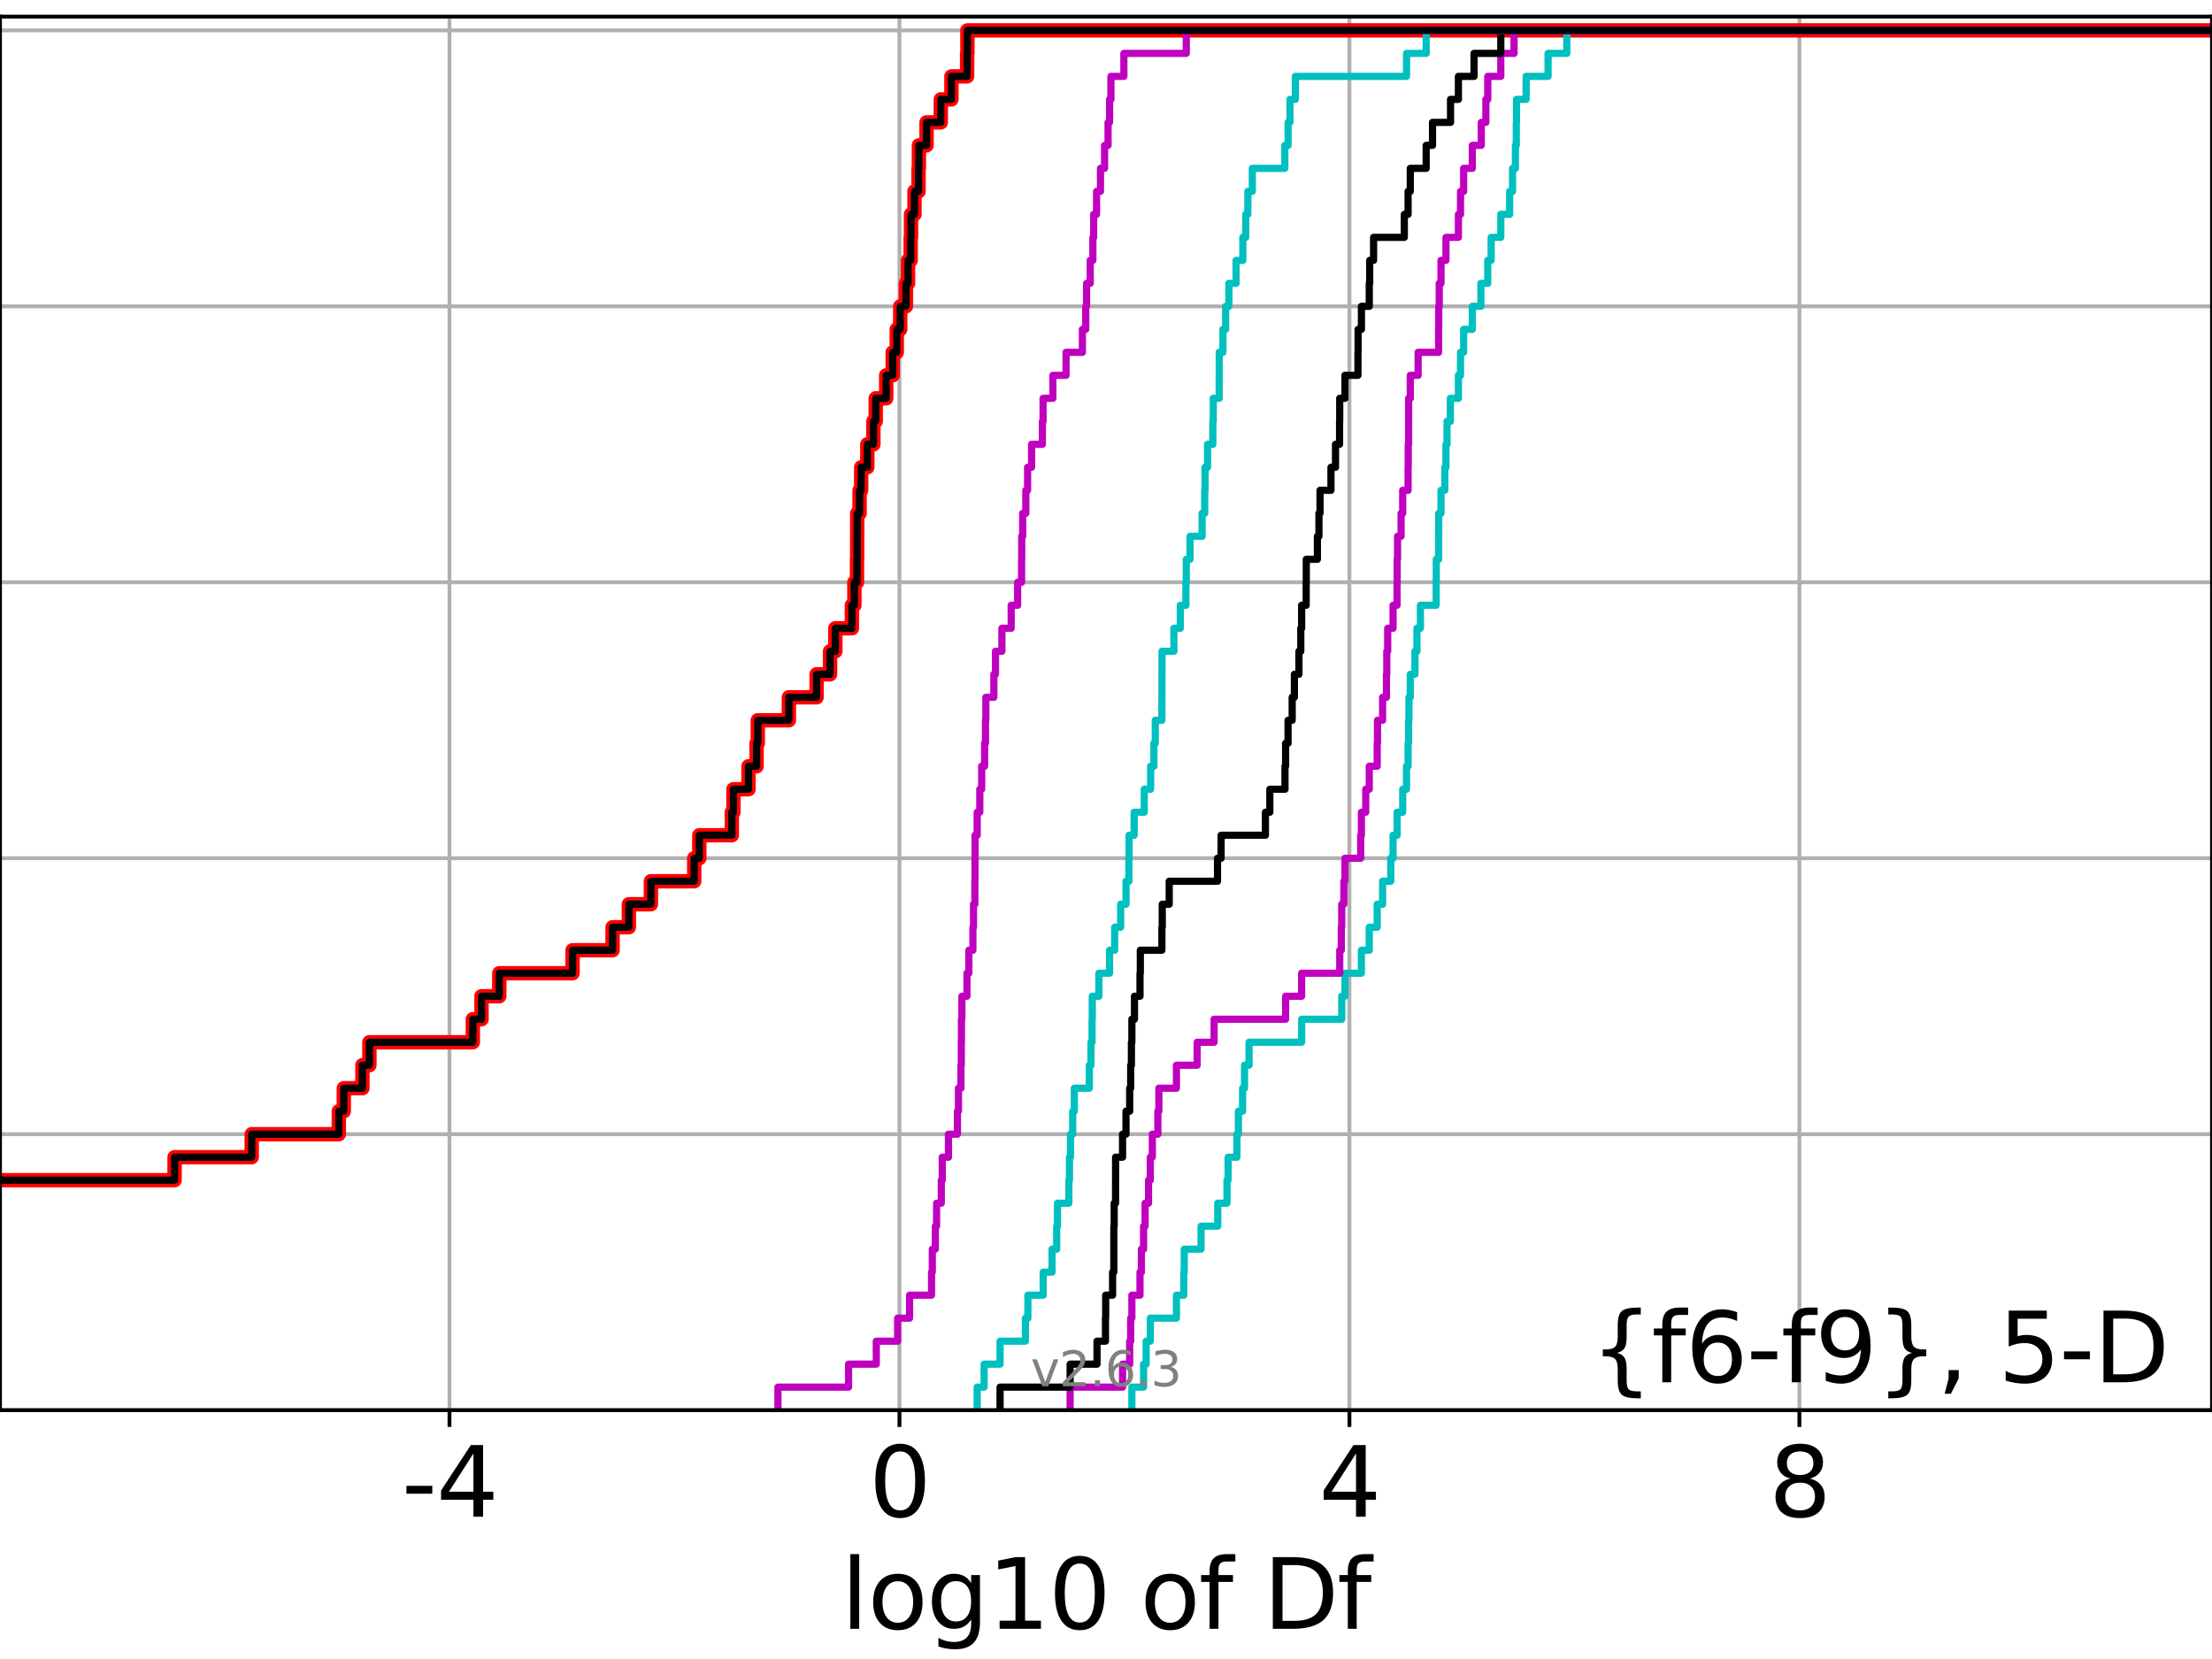 <?xml version="1.0" encoding="utf-8" standalone="no"?>
<!DOCTYPE svg PUBLIC "-//W3C//DTD SVG 1.1//EN"
  "http://www.w3.org/Graphics/SVG/1.1/DTD/svg11.dtd">
<svg xmlns:xlink="http://www.w3.org/1999/xlink" width="460.8pt" height="345.6pt" viewBox="0 0 460.8 345.6" xmlns="http://www.w3.org/2000/svg" version="1.1">
 <defs>
  <style type="text/css">*{stroke-linejoin: round; stroke-linecap: butt}</style>
 </defs>
 <g id="figure_1">
  <g id="patch_1">
   <path d="M 0 345.6 
L 460.8 345.6 
L 460.8 0 
L 0 0 
z
" style="fill: #ffffff"/>
  </g>
  <g id="axes_1">
   <g id="patch_2">
    <path d="M 0 293.76 
L 460.8 293.76 
L 460.8 3.456 
L 0 3.456 
z
" style="fill: #ffffff"/>
   </g>
   <g id="matplotlib.axis_1">
    <g id="xtick_1">
     <g id="line2d_1">
      <path d="M 93.636 293.76 
L 93.636 3.456 
" clip-path="url(#p476d7fdf21)" style="fill: none; stroke: #b0b0b0; stroke-width: 0.8; stroke-linecap: square"/>
     </g>
     <g id="line2d_2">
      <defs>
       <path id="m77cceed36e" d="M 0 0 
L 0 3.5 
" style="stroke: #000000; stroke-width: 0.8"/>
      </defs>
      <g>
       <use xlink:href="#m77cceed36e" x="93.636" y="293.76" style="stroke: #000000; stroke-width: 0.8"/>
      </g>
     </g>
     <g id="text_1">
      <!-- -4 -->
      <g transform="translate(83.665 315.957) scale(0.2 -0.2)">
       <defs>
        <path id="DejaVuSans-2d" d="M 313 2009 
L 1997 2009 
L 1997 1497 
L 313 1497 
L 313 2009 
z
" transform="scale(0.016)"/>
        <path id="DejaVuSans-34" d="M 2419 4116 
L 825 1625 
L 2419 1625 
L 2419 4116 
z
M 2253 4666 
L 3047 4666 
L 3047 1625 
L 3713 1625 
L 3713 1100 
L 3047 1100 
L 3047 0 
L 2419 0 
L 2419 1100 
L 313 1100 
L 313 1709 
L 2253 4666 
z
" transform="scale(0.016)"/>
       </defs>
       <use xlink:href="#DejaVuSans-2d"/>
       <use xlink:href="#DejaVuSans-34" x="36.084"/>
      </g>
     </g>
    </g>
    <g id="xtick_2">
     <g id="line2d_3">
      <path d="M 187.373 293.76 
L 187.373 3.456 
" clip-path="url(#p476d7fdf21)" style="fill: none; stroke: #b0b0b0; stroke-width: 0.8; stroke-linecap: square"/>
     </g>
     <g id="line2d_4">
      <g>
       <use xlink:href="#m77cceed36e" x="187.373" y="293.76" style="stroke: #000000; stroke-width: 0.8"/>
      </g>
     </g>
     <g id="text_2">
      <!-- 0 -->
      <g transform="translate(181.01 315.957) scale(0.2 -0.2)">
       <defs>
        <path id="DejaVuSans-30" d="M 2034 4250 
Q 1547 4250 1301 3770 
Q 1056 3291 1056 2328 
Q 1056 1369 1301 889 
Q 1547 409 2034 409 
Q 2525 409 2770 889 
Q 3016 1369 3016 2328 
Q 3016 3291 2770 3770 
Q 2525 4250 2034 4250 
z
M 2034 4750 
Q 2819 4750 3233 4129 
Q 3647 3509 3647 2328 
Q 3647 1150 3233 529 
Q 2819 -91 2034 -91 
Q 1250 -91 836 529 
Q 422 1150 422 2328 
Q 422 3509 836 4129 
Q 1250 4750 2034 4750 
z
" transform="scale(0.016)"/>
       </defs>
       <use xlink:href="#DejaVuSans-30"/>
      </g>
     </g>
    </g>
    <g id="xtick_3">
     <g id="line2d_5">
      <path d="M 281.11 293.76 
L 281.11 3.456 
" clip-path="url(#p476d7fdf21)" style="fill: none; stroke: #b0b0b0; stroke-width: 0.8; stroke-linecap: square"/>
     </g>
     <g id="line2d_6">
      <g>
       <use xlink:href="#m77cceed36e" x="281.11" y="293.76" style="stroke: #000000; stroke-width: 0.8"/>
      </g>
     </g>
     <g id="text_3">
      <!-- 4 -->
      <g transform="translate(274.747 315.957) scale(0.2 -0.2)">
       <use xlink:href="#DejaVuSans-34"/>
      </g>
     </g>
    </g>
    <g id="xtick_4">
     <g id="line2d_7">
      <path d="M 374.847 293.76 
L 374.847 3.456 
" clip-path="url(#p476d7fdf21)" style="fill: none; stroke: #b0b0b0; stroke-width: 0.8; stroke-linecap: square"/>
     </g>
     <g id="line2d_8">
      <g>
       <use xlink:href="#m77cceed36e" x="374.847" y="293.76" style="stroke: #000000; stroke-width: 0.8"/>
      </g>
     </g>
     <g id="text_4">
      <!-- 8 -->
      <g transform="translate(368.484 315.957) scale(0.2 -0.2)">
       <defs>
        <path id="DejaVuSans-38" d="M 2034 2216 
Q 1584 2216 1326 1975 
Q 1069 1734 1069 1313 
Q 1069 891 1326 650 
Q 1584 409 2034 409 
Q 2484 409 2743 651 
Q 3003 894 3003 1313 
Q 3003 1734 2745 1975 
Q 2488 2216 2034 2216 
z
M 1403 2484 
Q 997 2584 770 2862 
Q 544 3141 544 3541 
Q 544 4100 942 4425 
Q 1341 4750 2034 4750 
Q 2731 4750 3128 4425 
Q 3525 4100 3525 3541 
Q 3525 3141 3298 2862 
Q 3072 2584 2669 2484 
Q 3125 2378 3379 2068 
Q 3634 1759 3634 1313 
Q 3634 634 3220 271 
Q 2806 -91 2034 -91 
Q 1263 -91 848 271 
Q 434 634 434 1313 
Q 434 1759 690 2068 
Q 947 2378 1403 2484 
z
M 1172 3481 
Q 1172 3119 1398 2916 
Q 1625 2713 2034 2713 
Q 2441 2713 2670 2916 
Q 2900 3119 2900 3481 
Q 2900 3844 2670 4047 
Q 2441 4250 2034 4250 
Q 1625 4250 1398 4047 
Q 1172 3844 1172 3481 
z
" transform="scale(0.016)"/>
       </defs>
       <use xlink:href="#DejaVuSans-38"/>
      </g>
     </g>
    </g>
    <g id="text_5">
     <!-- log10 of Df -->
     <g transform="translate(175.214 339.313) scale(0.2 -0.2)">
      <defs>
       <path id="DejaVuSans-6c" d="M 603 4863 
L 1178 4863 
L 1178 0 
L 603 0 
L 603 4863 
z
" transform="scale(0.016)"/>
       <path id="DejaVuSans-6f" d="M 1959 3097 
Q 1497 3097 1228 2736 
Q 959 2375 959 1747 
Q 959 1119 1226 758 
Q 1494 397 1959 397 
Q 2419 397 2687 759 
Q 2956 1122 2956 1747 
Q 2956 2369 2687 2733 
Q 2419 3097 1959 3097 
z
M 1959 3584 
Q 2709 3584 3137 3096 
Q 3566 2609 3566 1747 
Q 3566 888 3137 398 
Q 2709 -91 1959 -91 
Q 1206 -91 779 398 
Q 353 888 353 1747 
Q 353 2609 779 3096 
Q 1206 3584 1959 3584 
z
" transform="scale(0.016)"/>
       <path id="DejaVuSans-67" d="M 2906 1791 
Q 2906 2416 2648 2759 
Q 2391 3103 1925 3103 
Q 1463 3103 1205 2759 
Q 947 2416 947 1791 
Q 947 1169 1205 825 
Q 1463 481 1925 481 
Q 2391 481 2648 825 
Q 2906 1169 2906 1791 
z
M 3481 434 
Q 3481 -459 3084 -895 
Q 2688 -1331 1869 -1331 
Q 1566 -1331 1297 -1286 
Q 1028 -1241 775 -1147 
L 775 -588 
Q 1028 -725 1275 -790 
Q 1522 -856 1778 -856 
Q 2344 -856 2625 -561 
Q 2906 -266 2906 331 
L 2906 616 
Q 2728 306 2450 153 
Q 2172 0 1784 0 
Q 1141 0 747 490 
Q 353 981 353 1791 
Q 353 2603 747 3093 
Q 1141 3584 1784 3584 
Q 2172 3584 2450 3431 
Q 2728 3278 2906 2969 
L 2906 3500 
L 3481 3500 
L 3481 434 
z
" transform="scale(0.016)"/>
       <path id="DejaVuSans-31" d="M 794 531 
L 1825 531 
L 1825 4091 
L 703 3866 
L 703 4441 
L 1819 4666 
L 2450 4666 
L 2450 531 
L 3481 531 
L 3481 0 
L 794 0 
L 794 531 
z
" transform="scale(0.016)"/>
       <path id="DejaVuSans-20" transform="scale(0.016)"/>
       <path id="DejaVuSans-66" d="M 2375 4863 
L 2375 4384 
L 1825 4384 
Q 1516 4384 1395 4259 
Q 1275 4134 1275 3809 
L 1275 3500 
L 2222 3500 
L 2222 3053 
L 1275 3053 
L 1275 0 
L 697 0 
L 697 3053 
L 147 3053 
L 147 3500 
L 697 3500 
L 697 3744 
Q 697 4328 969 4595 
Q 1241 4863 1831 4863 
L 2375 4863 
z
" transform="scale(0.016)"/>
       <path id="DejaVuSans-44" d="M 1259 4147 
L 1259 519 
L 2022 519 
Q 2988 519 3436 956 
Q 3884 1394 3884 2338 
Q 3884 3275 3436 3711 
Q 2988 4147 2022 4147 
L 1259 4147 
z
M 628 4666 
L 1925 4666 
Q 3281 4666 3915 4102 
Q 4550 3538 4550 2338 
Q 4550 1131 3912 565 
Q 3275 0 1925 0 
L 628 0 
L 628 4666 
z
" transform="scale(0.016)"/>
      </defs>
      <use xlink:href="#DejaVuSans-6c"/>
      <use xlink:href="#DejaVuSans-6f" x="27.783"/>
      <use xlink:href="#DejaVuSans-67" x="88.965"/>
      <use xlink:href="#DejaVuSans-31" x="152.441"/>
      <use xlink:href="#DejaVuSans-30" x="216.064"/>
      <use xlink:href="#DejaVuSans-20" x="279.688"/>
      <use xlink:href="#DejaVuSans-6f" x="311.475"/>
      <use xlink:href="#DejaVuSans-66" x="372.656"/>
      <use xlink:href="#DejaVuSans-20" x="407.861"/>
      <use xlink:href="#DejaVuSans-44" x="439.648"/>
      <use xlink:href="#DejaVuSans-66" x="516.65"/>
     </g>
    </g>
   </g>
   <g id="matplotlib.axis_2">
    <g id="ytick_1">
     <g id="line2d_9">
      <path d="M 0 293.76 
L 460.8 293.76 
" clip-path="url(#p476d7fdf21)" style="fill: none; stroke: #b0b0b0; stroke-width: 0.8; stroke-linecap: square"/>
     </g>
     <g id="line2d_10">
      <defs>
       <path id="m5cf12e06a4" d="M 0 0 
L -3.5 0 
" style="stroke: #000000; stroke-width: 0.8"/>
      </defs>
      <g>
       <use xlink:href="#m5cf12e06a4" x="0" y="293.76" style="stroke: #000000; stroke-width: 0.8"/>
      </g>
     </g>
    </g>
    <g id="ytick_2">
     <g id="line2d_11">
      <path d="M 0 236.274 
L 460.8 236.274 
" clip-path="url(#p476d7fdf21)" style="fill: none; stroke: #b0b0b0; stroke-width: 0.8; stroke-linecap: square"/>
     </g>
     <g id="line2d_12">
      <g>
       <use xlink:href="#m5cf12e06a4" x="0" y="236.274" style="stroke: #000000; stroke-width: 0.8"/>
      </g>
     </g>
    </g>
    <g id="ytick_3">
     <g id="line2d_13">
      <path d="M 0 178.788 
L 460.8 178.788 
" clip-path="url(#p476d7fdf21)" style="fill: none; stroke: #b0b0b0; stroke-width: 0.8; stroke-linecap: square"/>
     </g>
     <g id="line2d_14">
      <g>
       <use xlink:href="#m5cf12e06a4" x="0" y="178.788" style="stroke: #000000; stroke-width: 0.8"/>
      </g>
     </g>
    </g>
    <g id="ytick_4">
     <g id="line2d_15">
      <path d="M 0 121.302 
L 460.8 121.302 
" clip-path="url(#p476d7fdf21)" style="fill: none; stroke: #b0b0b0; stroke-width: 0.8; stroke-linecap: square"/>
     </g>
     <g id="line2d_16">
      <g>
       <use xlink:href="#m5cf12e06a4" x="0" y="121.302" style="stroke: #000000; stroke-width: 0.8"/>
      </g>
     </g>
    </g>
    <g id="ytick_5">
     <g id="line2d_17">
      <path d="M 0 63.816 
L 460.8 63.816 
" clip-path="url(#p476d7fdf21)" style="fill: none; stroke: #b0b0b0; stroke-width: 0.8; stroke-linecap: square"/>
     </g>
     <g id="line2d_18">
      <g>
       <use xlink:href="#m5cf12e06a4" x="0" y="63.816" style="stroke: #000000; stroke-width: 0.8"/>
      </g>
     </g>
    </g>
    <g id="ytick_6">
     <g id="line2d_19">
      <path d="M 0 6.33 
L 460.8 6.33 
" clip-path="url(#p476d7fdf21)" style="fill: none; stroke: #b0b0b0; stroke-width: 0.8; stroke-linecap: square"/>
     </g>
     <g id="line2d_20">
      <g>
       <use xlink:href="#m5cf12e06a4" x="0" y="6.33" style="stroke: #000000; stroke-width: 0.8"/>
      </g>
     </g>
    </g>
   </g>
   <g id="line2d_21">
    <path d="M -1 245.855 
L 36.371 245.855 
L 36.371 241.065 
L 52.437 241.065 
L 52.437 236.274 
L 70.583 236.274 
L 70.583 231.484 
L 71.623 231.484 
L 71.623 226.693 
L 75.497 226.693 
L 75.497 221.903 
L 76.954 221.903 
L 76.954 217.112 
L 98.503 217.112 
L 98.503 212.322 
L 100.309 212.322 
L 100.309 207.531 
L 104.013 207.531 
L 104.013 202.741 
L 119.277 202.741 
L 119.277 197.95 
L 127.613 197.95 
L 127.613 193.16 
L 131.003 193.16 
L 131.003 188.369 
L 135.597 188.369 
L 135.597 183.579 
L 144.616 183.579 
L 144.616 178.788 
L 145.679 178.788 
L 145.679 173.998 
L 152.455 173.998 
L 152.455 169.207 
L 152.793 169.207 
L 152.793 164.417 
L 155.924 164.417 
L 155.924 159.626 
L 157.607 159.626 
L 157.607 154.836 
L 157.864 154.836 
L 157.864 150.045 
L 164.337 150.045 
L 164.337 145.255 
L 170.112 145.255 
L 170.112 140.464 
L 172.916 140.464 
L 172.916 135.674 
L 174.021 135.674 
L 174.021 130.883 
L 177.463 130.883 
L 177.463 126.093 
L 177.983 126.093 
L 177.983 121.302 
L 178.529 121.302 
L 178.529 116.512 
L 178.564 116.512 
L 178.564 111.721 
L 178.572 111.721 
L 178.572 106.931 
L 179.068 106.931 
L 179.068 102.14 
L 179.398 102.14 
L 179.398 97.35 
L 180.678 97.35 
L 180.678 92.559 
L 181.943 92.559 
L 181.943 87.769 
L 182.429 87.769 
L 182.429 82.978 
L 184.608 82.978 
L 184.608 78.188 
L 185.964 78.188 
L 185.964 73.397 
L 186.813 73.397 
L 186.813 68.607 
L 187.535 68.607 
L 187.535 63.816 
L 188.722 63.816 
L 188.722 59.026 
L 189.165 59.026 
L 189.165 54.235 
L 189.713 54.235 
L 189.713 49.445 
L 189.788 49.445 
L 189.788 44.654 
L 190.501 44.654 
L 190.501 39.864 
L 191.347 39.864 
L 191.347 35.073 
L 191.422 35.073 
L 191.422 30.283 
L 193.017 30.283 
L 193.017 25.492 
L 195.985 25.492 
L 195.985 20.702 
L 198.197 20.702 
L 198.197 15.911 
L 201.466 15.911 
L 201.466 11.121 
L 201.527 11.121 
L 201.527 6.33 
L 201.527 6.33 
L 201.527 6.33 
L 460.8 6.33 
" clip-path="url(#p476d7fdf21)" style="fill: none; stroke: #ff0000; stroke-width: 3; stroke-linecap: square"/>
   </g>
   <g id="line2d_22">
    <path d="M 235.792 293.76 
L 235.792 288.97 
L 238.229 288.97 
L 238.229 284.179 
L 238.761 284.179 
L 238.761 279.389 
L 239.627 279.389 
L 239.627 274.598 
L 245.078 274.598 
L 245.078 269.808 
L 246.608 269.808 
L 246.608 265.017 
L 246.702 265.017 
L 246.702 260.227 
L 250.204 260.227 
L 250.204 255.436 
L 253.681 255.436 
L 253.681 250.646 
L 255.607 250.646 
L 255.607 245.855 
L 255.836 245.855 
L 255.836 241.065 
L 257.671 241.065 
L 257.671 236.274 
L 257.986 236.274 
L 257.986 231.484 
L 258.852 231.484 
L 258.852 226.693 
L 259.257 226.693 
L 259.257 221.903 
L 260.199 221.903 
L 260.199 217.112 
L 271.156 217.112 
L 271.156 212.322 
L 279.507 212.322 
L 279.507 207.531 
L 280.178 207.531 
L 280.178 202.741 
L 283.602 202.741 
L 283.602 197.95 
L 285.242 197.95 
L 285.242 193.16 
L 286.897 193.16 
L 286.897 188.369 
L 288.023 188.369 
L 288.023 183.579 
L 289.717 183.579 
L 289.717 178.788 
L 290.2 178.788 
L 290.2 173.998 
L 291.051 173.998 
L 291.051 169.207 
L 292.208 169.207 
L 292.208 164.417 
L 293.003 164.417 
L 293.003 159.626 
L 293.331 159.626 
L 293.331 154.836 
L 293.442 154.836 
L 293.442 150.045 
L 293.511 150.045 
L 293.511 145.255 
L 293.787 145.255 
L 293.787 140.464 
L 294.76 140.464 
L 294.76 135.674 
L 295.176 135.674 
L 295.176 130.883 
L 295.901 130.883 
L 295.901 126.093 
L 299.179 126.093 
L 299.179 121.302 
L 299.202 121.302 
L 299.202 116.512 
L 299.691 116.512 
L 299.691 111.721 
L 299.712 111.721 
L 299.712 106.931 
L 300.188 106.931 
L 300.188 102.14 
L 300.982 102.14 
L 300.982 97.35 
L 301.223 97.35 
L 301.223 92.559 
L 301.446 92.559 
L 301.446 87.769 
L 302.137 87.769 
L 302.137 82.978 
L 303.812 82.978 
L 303.812 78.188 
L 304.254 78.188 
L 304.254 73.397 
L 304.908 73.397 
L 304.908 68.607 
L 306.709 68.607 
L 306.709 63.816 
L 308.496 63.816 
L 308.496 59.026 
L 309.927 59.026 
L 309.927 54.235 
L 310.638 54.235 
L 310.638 49.445 
L 312.642 49.445 
L 312.642 44.654 
L 314.488 44.654 
L 314.488 39.864 
L 315.095 39.864 
L 315.095 35.073 
L 315.685 35.073 
L 315.685 30.283 
L 315.872 30.283 
L 315.872 25.492 
L 315.919 25.492 
L 315.919 20.702 
L 317.925 20.702 
L 317.925 15.911 
L 322.493 15.911 
L 322.493 11.121 
L 326.398 11.121 
L 326.398 6.33 
L 326.398 6.33 
L 326.398 6.33 
L 460.8 6.33 
" clip-path="url(#p476d7fdf21)" style="fill: none; stroke: #00bfbf; stroke-width: 1.5; stroke-linecap: square"/>
   </g>
   <g id="line2d_23">
    <path d="M 222.928 293.76 
L 222.928 288.97 
L 233.849 288.97 
L 233.849 284.179 
L 235.331 284.179 
L 235.331 279.389 
L 235.543 279.389 
L 235.543 274.598 
L 235.792 274.598 
L 235.792 269.808 
L 237.482 269.808 
L 237.482 265.017 
L 237.771 265.017 
L 237.771 260.227 
L 238.229 260.227 
L 238.229 255.436 
L 238.546 255.436 
L 238.546 250.646 
L 239.264 250.646 
L 239.264 245.855 
L 239.627 245.855 
L 239.627 241.065 
L 240.051 241.065 
L 240.051 236.274 
L 241.203 236.274 
L 241.203 231.484 
L 241.416 231.484 
L 241.416 226.693 
L 245.078 226.693 
L 245.078 221.903 
L 249.39 221.903 
L 249.39 217.112 
L 252.919 217.112 
L 252.919 212.322 
L 267.814 212.322 
L 267.814 207.531 
L 271.156 207.531 
L 271.156 202.741 
L 279.095 202.741 
L 279.095 197.95 
L 279.419 197.95 
L 279.419 193.16 
L 279.507 193.16 
L 279.507 188.369 
L 279.948 188.369 
L 279.948 183.579 
L 280.178 183.579 
L 280.178 178.788 
L 283.456 178.788 
L 283.456 173.998 
L 283.602 173.998 
L 283.602 169.207 
L 284.509 169.207 
L 284.509 164.417 
L 285.242 164.417 
L 285.242 159.626 
L 286.897 159.626 
L 286.897 154.836 
L 286.958 154.836 
L 286.958 150.045 
L 288.023 150.045 
L 288.023 145.255 
L 288.823 145.255 
L 288.823 140.464 
L 288.896 140.464 
L 288.896 135.674 
L 289.085 135.674 
L 289.085 130.883 
L 290.2 130.883 
L 290.2 126.093 
L 291.028 126.093 
L 291.028 121.302 
L 291.051 121.302 
L 291.051 116.512 
L 291.132 116.512 
L 291.132 111.721 
L 291.871 111.721 
L 291.871 106.931 
L 292.208 106.931 
L 292.208 102.14 
L 293.331 102.14 
L 293.331 97.35 
L 293.361 97.35 
L 293.361 92.559 
L 293.442 92.559 
L 293.442 87.769 
L 293.443 87.769 
L 293.443 82.978 
L 293.787 82.978 
L 293.787 78.188 
L 295.422 78.188 
L 295.422 73.397 
L 299.691 73.397 
L 299.691 68.607 
L 299.712 68.607 
L 299.712 63.816 
L 299.819 63.816 
L 299.819 59.026 
L 300.188 59.026 
L 300.188 54.235 
L 301.223 54.235 
L 301.223 49.445 
L 303.812 49.445 
L 303.812 44.654 
L 304.254 44.654 
L 304.254 39.864 
L 304.908 39.864 
L 304.908 35.073 
L 306.709 35.073 
L 306.709 30.283 
L 308.575 30.283 
L 308.575 25.492 
L 309.537 25.492 
L 309.537 20.702 
L 309.927 20.702 
L 309.927 15.911 
L 312.642 15.911 
L 312.642 11.121 
L 315.41 11.121 
L 315.41 6.33 
L 315.41 6.33 
L 315.41 6.33 
L 460.8 6.33 
" clip-path="url(#p476d7fdf21)" style="fill: none; stroke: #bf00bf; stroke-width: 1.5; stroke-linecap: square"/>
   </g>
   <g id="line2d_24">
    <path d="M 208.331 293.76 
L 208.331 288.97 
L 222.928 288.97 
L 222.928 284.179 
L 228.528 284.179 
L 228.528 279.389 
L 230.288 279.389 
L 230.288 274.598 
L 230.332 274.598 
L 230.332 269.808 
L 231.772 269.808 
L 231.772 265.017 
L 232.029 265.017 
L 232.029 260.227 
L 232.03 260.227 
L 232.03 255.436 
L 232.103 255.436 
L 232.103 250.646 
L 232.39 250.646 
L 232.39 245.855 
L 232.399 245.855 
L 232.399 241.065 
L 233.849 241.065 
L 233.849 236.274 
L 234.565 236.274 
L 234.565 231.484 
L 235.331 231.484 
L 235.331 226.693 
L 235.543 226.693 
L 235.543 221.903 
L 235.695 221.903 
L 235.695 217.112 
L 235.792 217.112 
L 235.792 212.322 
L 236.334 212.322 
L 236.334 207.531 
L 237.482 207.531 
L 237.482 202.741 
L 237.551 202.741 
L 237.551 197.95 
L 242.043 197.95 
L 242.043 193.16 
L 242.12 193.16 
L 242.12 188.369 
L 243.567 188.369 
L 243.567 183.579 
L 253.631 183.579 
L 253.631 178.788 
L 254.378 178.788 
L 254.378 173.998 
L 263.611 173.998 
L 263.611 169.207 
L 264.527 169.207 
L 264.527 164.417 
L 267.688 164.417 
L 267.688 159.626 
L 267.814 159.626 
L 267.814 154.836 
L 268.326 154.836 
L 268.326 150.045 
L 269.184 150.045 
L 269.184 145.255 
L 269.647 145.255 
L 269.647 140.464 
L 270.595 140.464 
L 270.595 135.674 
L 270.979 135.674 
L 270.979 130.883 
L 271.156 130.883 
L 271.156 126.093 
L 272.099 126.093 
L 272.099 121.302 
L 272.122 121.302 
L 272.122 116.512 
L 274.438 116.512 
L 274.438 111.721 
L 274.76 111.721 
L 274.76 106.931 
L 274.986 106.931 
L 274.986 102.14 
L 277.264 102.14 
L 277.264 97.35 
L 278.212 97.35 
L 278.212 92.559 
L 279.058 92.559 
L 279.058 87.769 
L 279.088 87.769 
L 279.088 82.978 
L 280.178 82.978 
L 280.178 78.188 
L 282.887 78.188 
L 282.887 73.397 
L 282.913 73.397 
L 282.913 68.607 
L 283.613 68.607 
L 283.613 63.816 
L 285.242 63.816 
L 285.242 59.026 
L 285.331 59.026 
L 285.331 54.235 
L 286.141 54.235 
L 286.141 49.445 
L 292.545 49.445 
L 292.545 44.654 
L 293.331 44.654 
L 293.331 39.864 
L 293.787 39.864 
L 293.787 35.073 
L 297.097 35.073 
L 297.097 30.283 
L 298.422 30.283 
L 298.422 25.492 
L 302.174 25.492 
L 302.174 20.702 
L 303.812 20.702 
L 303.812 15.911 
L 307.07 15.911 
L 307.07 11.121 
L 312.642 11.121 
L 312.642 6.33 
L 312.642 6.33 
L 312.642 6.33 
L 460.8 6.33 
" clip-path="url(#p476d7fdf21)" style="fill: none; stroke: #000000; stroke-width: 1.5; stroke-linecap: square"/>
   </g>
   <g id="line2d_25">
    <path d="M 203.562 293.76 
L 203.562 288.97 
L 205.01 288.97 
L 205.01 284.179 
L 208.331 284.179 
L 208.331 279.389 
L 213.614 279.389 
L 213.614 274.598 
L 214.127 274.598 
L 214.127 269.808 
L 217.32 269.808 
L 217.32 265.017 
L 219.157 265.017 
L 219.157 260.227 
L 220.127 260.227 
L 220.127 255.436 
L 220.294 255.436 
L 220.294 250.646 
L 222.663 250.646 
L 222.663 245.855 
L 222.791 245.855 
L 222.791 241.065 
L 223.009 241.065 
L 223.009 236.274 
L 223.459 236.274 
L 223.459 231.484 
L 223.803 231.484 
L 223.803 226.693 
L 226.925 226.693 
L 226.925 221.903 
L 227.273 221.903 
L 227.273 217.112 
L 227.498 217.112 
L 227.498 212.322 
L 227.542 212.322 
L 227.542 207.531 
L 228.919 207.531 
L 228.919 202.741 
L 231.144 202.741 
L 231.144 197.95 
L 232.208 197.95 
L 232.208 193.16 
L 233.454 193.16 
L 233.454 188.369 
L 234.574 188.369 
L 234.574 183.579 
L 235.172 183.579 
L 235.172 178.788 
L 235.203 178.788 
L 235.203 173.998 
L 236.266 173.998 
L 236.266 169.207 
L 238.366 169.207 
L 238.366 164.417 
L 239.696 164.417 
L 239.696 159.626 
L 240.378 159.626 
L 240.378 154.836 
L 240.665 154.836 
L 240.665 150.045 
L 242.043 150.045 
L 242.043 145.255 
L 242.05 145.255 
L 242.05 140.464 
L 242.069 140.464 
L 242.069 135.674 
L 244.543 135.674 
L 244.543 130.883 
L 245.875 130.883 
L 245.875 126.093 
L 247.044 126.093 
L 247.044 121.302 
L 247.126 121.302 
L 247.126 116.512 
L 247.909 116.512 
L 247.909 111.721 
L 250.427 111.721 
L 250.427 106.931 
L 250.964 106.931 
L 250.964 102.14 
L 251.03 102.14 
L 251.03 97.35 
L 251.554 97.35 
L 251.554 92.559 
L 252.654 92.559 
L 252.654 87.769 
L 252.747 87.769 
L 252.747 82.978 
L 253.983 82.978 
L 253.983 78.188 
L 253.989 78.188 
L 253.989 73.397 
L 254.759 73.397 
L 254.759 68.607 
L 255.327 68.607 
L 255.327 63.816 
L 255.995 63.816 
L 255.995 59.026 
L 257.5 59.026 
L 257.5 54.235 
L 258.906 54.235 
L 258.906 49.445 
L 259.515 49.445 
L 259.515 44.654 
L 259.953 44.654 
L 259.953 39.864 
L 260.882 39.864 
L 260.882 35.073 
L 267.648 35.073 
L 267.648 30.283 
L 268.331 30.283 
L 268.331 25.492 
L 268.723 25.492 
L 268.723 20.702 
L 269.848 20.702 
L 269.848 15.911 
L 293.012 15.911 
L 293.012 11.121 
L 297.097 11.121 
L 297.097 6.33 
L 297.097 6.33 
L 297.097 6.33 
L 460.8 6.33 
" clip-path="url(#p476d7fdf21)" style="fill: none; stroke: #00bfbf; stroke-width: 1.5; stroke-linecap: square"/>
   </g>
   <g id="line2d_26">
    <path d="M 162.061 293.76 
L 162.061 288.97 
L 176.775 288.97 
L 176.775 284.179 
L 182.548 284.179 
L 182.548 279.389 
L 186.995 279.389 
L 186.995 274.598 
L 189.48 274.598 
L 189.48 269.808 
L 194.057 269.808 
L 194.057 265.017 
L 194.217 265.017 
L 194.217 260.227 
L 194.852 260.227 
L 194.852 255.436 
L 195.11 255.436 
L 195.11 250.646 
L 196.092 250.646 
L 196.092 245.855 
L 196.289 245.855 
L 196.289 241.065 
L 197.585 241.065 
L 197.585 236.274 
L 199.451 236.274 
L 199.451 231.484 
L 199.667 231.484 
L 199.667 226.693 
L 200.181 226.693 
L 200.181 221.903 
L 200.256 221.903 
L 200.256 217.112 
L 200.285 217.112 
L 200.285 212.322 
L 200.382 212.322 
L 200.382 207.531 
L 201.432 207.531 
L 201.432 202.741 
L 201.826 202.741 
L 201.826 197.95 
L 202.672 197.95 
L 202.672 193.16 
L 202.801 193.16 
L 202.801 188.369 
L 203.082 188.369 
L 203.082 183.579 
L 203.11 183.579 
L 203.11 178.788 
L 203.124 178.788 
L 203.124 173.998 
L 203.564 173.998 
L 203.564 169.207 
L 204.11 169.207 
L 204.11 164.417 
L 204.502 164.417 
L 204.502 159.626 
L 205.111 159.626 
L 205.111 154.836 
L 205.293 154.836 
L 205.293 150.045 
L 205.371 150.045 
L 205.371 145.255 
L 207.04 145.255 
L 207.04 140.464 
L 207.376 140.464 
L 207.376 135.674 
L 208.716 135.674 
L 208.716 130.883 
L 210.645 130.883 
L 210.645 126.093 
L 211.994 126.093 
L 211.994 121.302 
L 212.815 121.302 
L 212.815 116.512 
L 212.843 116.512 
L 212.843 111.721 
L 213.041 111.721 
L 213.041 106.931 
L 213.699 106.931 
L 213.699 102.14 
L 214.068 102.14 
L 214.068 97.35 
L 214.899 97.35 
L 214.899 92.559 
L 217.146 92.559 
L 217.146 87.769 
L 217.289 87.769 
L 217.289 82.978 
L 219.33 82.978 
L 219.33 78.188 
L 222.079 78.188 
L 222.079 73.397 
L 225.484 73.397 
L 225.484 68.607 
L 226.181 68.607 
L 226.181 63.816 
L 226.354 63.816 
L 226.354 59.026 
L 227.112 59.026 
L 227.112 54.235 
L 227.666 54.235 
L 227.666 49.445 
L 227.835 49.445 
L 227.835 44.654 
L 228.438 44.654 
L 228.438 39.864 
L 229.251 39.864 
L 229.251 35.073 
L 230.106 35.073 
L 230.106 30.283 
L 230.827 30.283 
L 230.827 25.492 
L 231.144 25.492 
L 231.144 20.702 
L 231.427 20.702 
L 231.427 15.911 
L 234.126 15.911 
L 234.126 11.121 
L 247.127 11.121 
L 247.127 6.33 
L 247.127 6.33 
L 247.127 6.33 
L 460.8 6.33 
" clip-path="url(#p476d7fdf21)" style="fill: none; stroke: #bf00bf; stroke-width: 1.5; stroke-linecap: square"/>
   </g>
   <g id="line2d_27">
    <path d="M -1 245.855 
L 36.371 245.855 
L 36.371 241.065 
L 52.437 241.065 
L 52.437 236.274 
L 70.583 236.274 
L 70.583 231.484 
L 71.623 231.484 
L 71.623 226.693 
L 75.497 226.693 
L 75.497 221.903 
L 76.954 221.903 
L 76.954 217.112 
L 98.503 217.112 
L 98.503 212.322 
L 100.309 212.322 
L 100.309 207.531 
L 104.013 207.531 
L 104.013 202.741 
L 119.277 202.741 
L 119.277 197.95 
L 127.613 197.95 
L 127.613 193.16 
L 131.003 193.16 
L 131.003 188.369 
L 135.597 188.369 
L 135.597 183.579 
L 144.616 183.579 
L 144.616 178.788 
L 145.679 178.788 
L 145.679 173.998 
L 152.455 173.998 
L 152.455 169.207 
L 152.793 169.207 
L 152.793 164.417 
L 155.924 164.417 
L 155.924 159.626 
L 157.607 159.626 
L 157.607 154.836 
L 157.864 154.836 
L 157.864 150.045 
L 164.337 150.045 
L 164.337 145.255 
L 170.112 145.255 
L 170.112 140.464 
L 172.916 140.464 
L 172.916 135.674 
L 174.021 135.674 
L 174.021 130.883 
L 177.463 130.883 
L 177.463 126.093 
L 177.983 126.093 
L 177.983 121.302 
L 178.529 121.302 
L 178.529 116.512 
L 178.564 116.512 
L 178.564 111.721 
L 178.572 111.721 
L 178.572 106.931 
L 179.068 106.931 
L 179.068 102.14 
L 179.398 102.14 
L 179.398 97.35 
L 180.678 97.35 
L 180.678 92.559 
L 181.943 92.559 
L 181.943 87.769 
L 182.429 87.769 
L 182.429 82.978 
L 184.608 82.978 
L 184.608 78.188 
L 185.964 78.188 
L 185.964 73.397 
L 186.813 73.397 
L 186.813 68.607 
L 187.535 68.607 
L 187.535 63.816 
L 188.722 63.816 
L 188.722 59.026 
L 189.165 59.026 
L 189.165 54.235 
L 189.713 54.235 
L 189.713 49.445 
L 189.788 49.445 
L 189.788 44.654 
L 190.501 44.654 
L 190.501 39.864 
L 191.347 39.864 
L 191.347 35.073 
L 191.422 35.073 
L 191.422 30.283 
L 193.017 30.283 
L 193.017 25.492 
L 195.985 25.492 
L 195.985 20.702 
L 198.197 20.702 
L 198.197 15.911 
L 201.466 15.911 
L 201.466 11.121 
L 201.527 11.121 
L 201.527 6.33 
L 201.527 6.33 
L 201.527 6.33 
L 460.8 6.33 
" clip-path="url(#p476d7fdf21)" style="fill: none; stroke: #000000; stroke-width: 1.5; stroke-linecap: square"/>
   </g>
   <g id="patch_3">
    <path d="M 0 293.76 
L 0 3.456 
" style="fill: none; stroke: #000000; stroke-width: 0.8; stroke-linejoin: miter; stroke-linecap: square"/>
   </g>
   <g id="patch_4">
    <path d="M 460.8 293.76 
L 460.8 3.456 
" style="fill: none; stroke: #000000; stroke-width: 0.8; stroke-linejoin: miter; stroke-linecap: square"/>
   </g>
   <g id="patch_5">
    <path d="M 0 293.76 
L 460.8 293.76 
" style="fill: none; stroke: #000000; stroke-width: 0.8; stroke-linejoin: miter; stroke-linecap: square"/>
   </g>
   <g id="patch_6">
    <path d="M 0 3.456 
L 460.8 3.456 
" style="fill: none; stroke: #000000; stroke-width: 0.8; stroke-linejoin: miter; stroke-linecap: square"/>
   </g>
   <g id="text_6">
    <!-- {f6-f9}, 5-D -->
    <g transform="translate(331.334 287.954) scale(0.2 -0.2)">
     <defs>
      <path id="DejaVuSans-7b" d="M 3272 -594 
L 3272 -1044 
L 3078 -1044 
Q 2300 -1044 2036 -812 
Q 1772 -581 1772 109 
L 1772 856 
Q 1772 1328 1603 1509 
Q 1434 1691 991 1691 
L 800 1691 
L 800 2138 
L 991 2138 
Q 1438 2138 1605 2317 
Q 1772 2497 1772 2963 
L 1772 3713 
Q 1772 4403 2036 4633 
Q 2300 4863 3078 4863 
L 3272 4863 
L 3272 4416 
L 3059 4416 
Q 2619 4416 2484 4278 
Q 2350 4141 2350 3700 
L 2350 2925 
Q 2350 2434 2208 2212 
Q 2066 1991 1722 1913 
Q 2069 1828 2209 1606 
Q 2350 1384 2350 897 
L 2350 122 
Q 2350 -319 2484 -456 
Q 2619 -594 3059 -594 
L 3272 -594 
z
" transform="scale(0.016)"/>
      <path id="DejaVuSans-36" d="M 2113 2584 
Q 1688 2584 1439 2293 
Q 1191 2003 1191 1497 
Q 1191 994 1439 701 
Q 1688 409 2113 409 
Q 2538 409 2786 701 
Q 3034 994 3034 1497 
Q 3034 2003 2786 2293 
Q 2538 2584 2113 2584 
z
M 3366 4563 
L 3366 3988 
Q 3128 4100 2886 4159 
Q 2644 4219 2406 4219 
Q 1781 4219 1451 3797 
Q 1122 3375 1075 2522 
Q 1259 2794 1537 2939 
Q 1816 3084 2150 3084 
Q 2853 3084 3261 2657 
Q 3669 2231 3669 1497 
Q 3669 778 3244 343 
Q 2819 -91 2113 -91 
Q 1303 -91 875 529 
Q 447 1150 447 2328 
Q 447 3434 972 4092 
Q 1497 4750 2381 4750 
Q 2619 4750 2861 4703 
Q 3103 4656 3366 4563 
z
" transform="scale(0.016)"/>
      <path id="DejaVuSans-39" d="M 703 97 
L 703 672 
Q 941 559 1184 500 
Q 1428 441 1663 441 
Q 2288 441 2617 861 
Q 2947 1281 2994 2138 
Q 2813 1869 2534 1725 
Q 2256 1581 1919 1581 
Q 1219 1581 811 2004 
Q 403 2428 403 3163 
Q 403 3881 828 4315 
Q 1253 4750 1959 4750 
Q 2769 4750 3195 4129 
Q 3622 3509 3622 2328 
Q 3622 1225 3098 567 
Q 2575 -91 1691 -91 
Q 1453 -91 1209 -44 
Q 966 3 703 97 
z
M 1959 2075 
Q 2384 2075 2632 2365 
Q 2881 2656 2881 3163 
Q 2881 3666 2632 3958 
Q 2384 4250 1959 4250 
Q 1534 4250 1286 3958 
Q 1038 3666 1038 3163 
Q 1038 2656 1286 2365 
Q 1534 2075 1959 2075 
z
" transform="scale(0.016)"/>
      <path id="DejaVuSans-7d" d="M 800 -594 
L 1019 -594 
Q 1456 -594 1589 -459 
Q 1722 -325 1722 122 
L 1722 897 
Q 1722 1384 1862 1606 
Q 2003 1828 2350 1913 
Q 2003 1991 1862 2212 
Q 1722 2434 1722 2925 
L 1722 3700 
Q 1722 4144 1589 4280 
Q 1456 4416 1019 4416 
L 800 4416 
L 800 4863 
L 997 4863 
Q 1775 4863 2036 4633 
Q 2297 4403 2297 3713 
L 2297 2963 
Q 2297 2497 2465 2317 
Q 2634 2138 3078 2138 
L 3272 2138 
L 3272 1691 
L 3078 1691 
Q 2634 1691 2465 1509 
Q 2297 1328 2297 856 
L 2297 109 
Q 2297 -581 2036 -812 
Q 1775 -1044 997 -1044 
L 800 -1044 
L 800 -594 
z
" transform="scale(0.016)"/>
      <path id="DejaVuSans-2c" d="M 750 794 
L 1409 794 
L 1409 256 
L 897 -744 
L 494 -744 
L 750 256 
L 750 794 
z
" transform="scale(0.016)"/>
      <path id="DejaVuSans-35" d="M 691 4666 
L 3169 4666 
L 3169 4134 
L 1269 4134 
L 1269 2991 
Q 1406 3038 1543 3061 
Q 1681 3084 1819 3084 
Q 2600 3084 3056 2656 
Q 3513 2228 3513 1497 
Q 3513 744 3044 326 
Q 2575 -91 1722 -91 
Q 1428 -91 1123 -41 
Q 819 9 494 109 
L 494 744 
Q 775 591 1075 516 
Q 1375 441 1709 441 
Q 2250 441 2565 725 
Q 2881 1009 2881 1497 
Q 2881 1984 2565 2268 
Q 2250 2553 1709 2553 
Q 1456 2553 1204 2497 
Q 953 2441 691 2322 
L 691 4666 
z
" transform="scale(0.016)"/>
     </defs>
     <use xlink:href="#DejaVuSans-7b"/>
     <use xlink:href="#DejaVuSans-66" x="63.623"/>
     <use xlink:href="#DejaVuSans-36" x="98.828"/>
     <use xlink:href="#DejaVuSans-2d" x="162.451"/>
     <use xlink:href="#DejaVuSans-66" x="198.535"/>
     <use xlink:href="#DejaVuSans-39" x="233.74"/>
     <use xlink:href="#DejaVuSans-7d" x="297.363"/>
     <use xlink:href="#DejaVuSans-2c" x="360.986"/>
     <use xlink:href="#DejaVuSans-20" x="392.773"/>
     <use xlink:href="#DejaVuSans-35" x="424.561"/>
     <use xlink:href="#DejaVuSans-2d" x="488.184"/>
     <use xlink:href="#DejaVuSans-44" x="524.268"/>
    </g>
   </g>
   <g id="text_7">
    <!-- v2.6.3 -->
    <g style="fill: #808080" transform="translate(214.719 288.777) scale(0.1 -0.1)">
     <defs>
      <path id="DejaVuSans-76" d="M 191 3500 
L 800 3500 
L 1894 563 
L 2988 3500 
L 3597 3500 
L 2284 0 
L 1503 0 
L 191 3500 
z
" transform="scale(0.016)"/>
      <path id="DejaVuSans-32" d="M 1228 531 
L 3431 531 
L 3431 0 
L 469 0 
L 469 531 
Q 828 903 1448 1529 
Q 2069 2156 2228 2338 
Q 2531 2678 2651 2914 
Q 2772 3150 2772 3378 
Q 2772 3750 2511 3984 
Q 2250 4219 1831 4219 
Q 1534 4219 1204 4116 
Q 875 4013 500 3803 
L 500 4441 
Q 881 4594 1212 4672 
Q 1544 4750 1819 4750 
Q 2544 4750 2975 4387 
Q 3406 4025 3406 3419 
Q 3406 3131 3298 2873 
Q 3191 2616 2906 2266 
Q 2828 2175 2409 1742 
Q 1991 1309 1228 531 
z
" transform="scale(0.016)"/>
      <path id="DejaVuSans-2e" d="M 684 794 
L 1344 794 
L 1344 0 
L 684 0 
L 684 794 
z
" transform="scale(0.016)"/>
      <path id="DejaVuSans-33" d="M 2597 2516 
Q 3050 2419 3304 2112 
Q 3559 1806 3559 1356 
Q 3559 666 3084 287 
Q 2609 -91 1734 -91 
Q 1441 -91 1130 -33 
Q 819 25 488 141 
L 488 750 
Q 750 597 1062 519 
Q 1375 441 1716 441 
Q 2309 441 2620 675 
Q 2931 909 2931 1356 
Q 2931 1769 2642 2001 
Q 2353 2234 1838 2234 
L 1294 2234 
L 1294 2753 
L 1863 2753 
Q 2328 2753 2575 2939 
Q 2822 3125 2822 3475 
Q 2822 3834 2567 4026 
Q 2313 4219 1838 4219 
Q 1578 4219 1281 4162 
Q 984 4106 628 3988 
L 628 4550 
Q 988 4650 1302 4700 
Q 1616 4750 1894 4750 
Q 2613 4750 3031 4423 
Q 3450 4097 3450 3541 
Q 3450 3153 3228 2886 
Q 3006 2619 2597 2516 
z
" transform="scale(0.016)"/>
     </defs>
     <use xlink:href="#DejaVuSans-76"/>
     <use xlink:href="#DejaVuSans-32" x="59.18"/>
     <use xlink:href="#DejaVuSans-2e" x="122.803"/>
     <use xlink:href="#DejaVuSans-36" x="154.59"/>
     <use xlink:href="#DejaVuSans-2e" x="218.213"/>
     <use xlink:href="#DejaVuSans-33" x="250"/>
    </g>
   </g>
  </g>
 </g>
 <defs>
  <clipPath id="p476d7fdf21">
   <rect x="0" y="3.456" width="460.8" height="290.304"/>
  </clipPath>
 </defs>
</svg>
